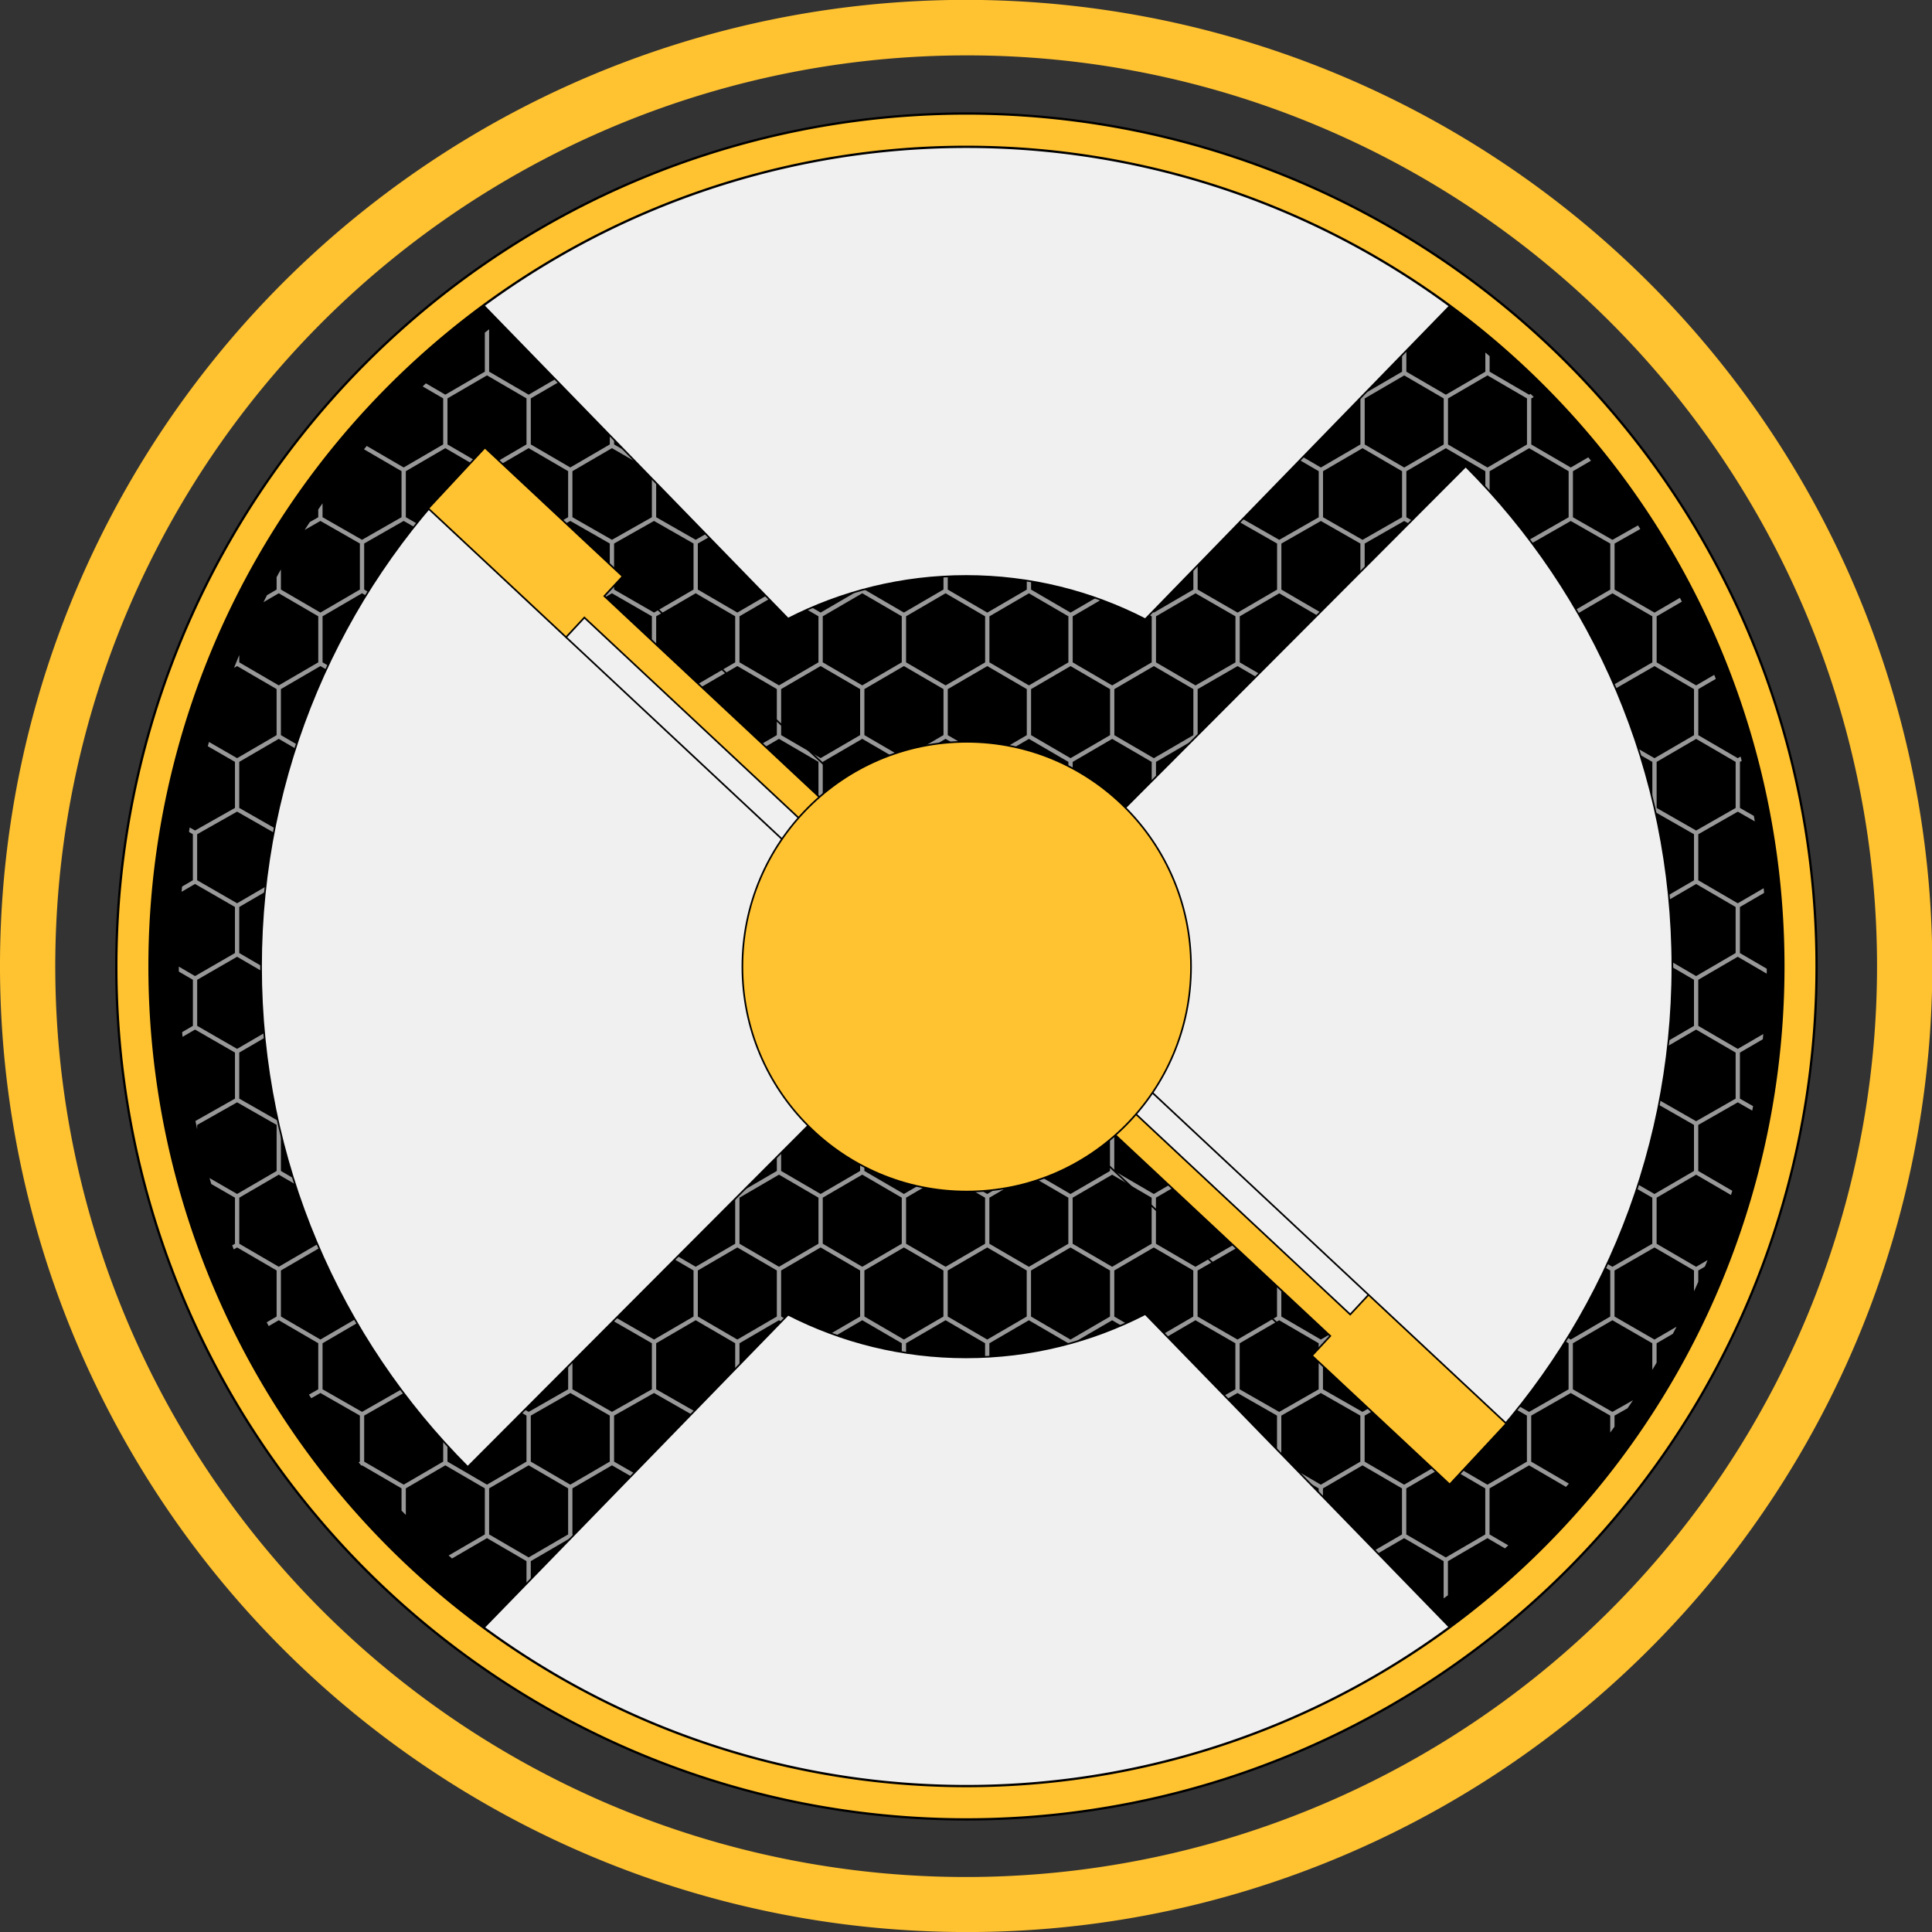 <?xml version="1.0" encoding="UTF-8" standalone="no"?>
<svg
   xmlns:dc="http://purl.org/dc/elements/1.1/"
   xmlns:cc="http://creativecommons.org/ns#"
   xmlns:rdf="http://www.w3.org/1999/02/22-rdf-syntax-ns#"
   xmlns:svg="http://www.w3.org/2000/svg"
   xmlns="http://www.w3.org/2000/svg"
   xmlns:xlink="http://www.w3.org/1999/xlink"
   xmlns:sodipodi="http://sodipodi.sourceforge.net/DTD/sodipodi-0.dtd"
   xmlns:inkscape="http://www.inkscape.org/namespaces/inkscape"
   viewBox="0 0 250 250"
   version="1.1"
   id="svg27"
   sodipodi:docname="icons_radarr.svg"
   inkscape:version="1.0.2-2 (e86c870879, 2021-01-15)"
   width="250"
   height="250">
  <rect x="0" y="0" width="250" height="250" fill="#333333" stroke="none"/>
  <sodipodi:namedview
     pagecolor="#ffffff"
     bordercolor="#666666"
     borderopacity="1"
     objecttolerance="10"
     gridtolerance="10000"
     guidetolerance="10000"
     inkscape:pageopacity="0"
     inkscape:pageshadow="2"
     inkscape:window-width="1918"
     inkscape:window-height="1004"
     id="namedview29"
     showgrid="false"
     inkscape:zoom="1.8284139"
     inkscape:cx="226.64433"
     inkscape:cy="89.556363"
     inkscape:window-x="1910"
     inkscape:window-y="0"
     inkscape:window-maximized="0"
     inkscape:current-layer="g824"
     inkscape:snap-path-clip="true"
     inkscape:snap-path-mask="true"
     inkscape:snap-perpendicular="true"
     inkscape:snap-tangential="true"
     showborder="true"
     borderlayer="true"
     inkscape:pagecheckerboard="true"
     inkscape:document-rotation="0" />
  <defs
     id="defs13">
    <clipPath
       id="a"
       transform="translate(178.38 178.11)">
      <circle
         cx="489.3"
         cy="489.3"
         r="475.3"
         style="fill:none"
         id="circle2" />
    </clipPath>
    <radialGradient
       id="b"
       cx="466.56"
       cy="509.06"
       r="269.37"
       gradientUnits="userSpaceOnUse">
      <stop
         offset="0"
         stop-color="#fff"
         id="stop5" />
      <stop
         offset="0.43"
         stop-color="#eaeaea"
         id="stop7" />
      <stop
         offset="1"
         stop-color="#c8c8c8"
         id="stop9" />
    </radialGradient>
    <radialGradient
       id="c"
       cx="557.8"
       cy="414.69"
       r="215.24"
       xlink:href="#b" />
    <clipPath
       id="a-0">
      <circle
         id="svg_1"
         stroke-width="3.591"
         fill="#989898"
         r="375"
         cy="384"
         cx="384" />
    </clipPath>
  </defs>
  <g
     id="g824"
     transform="matrix(0.5,0,0,0.5,0,0.005)">
    <ellipse
       style="fill:#000000;fill-opacity:1;fill-rule:nonzero;stroke:none;stroke-width:0;stroke-miterlimit:4;stroke-dasharray:none;stroke-opacity:1"
       id="path5119"
       cx="250.004"
       cy="249.995"
       rx="219.782"
       ry="219.785" />
    <path
       d="M 249.957,500 A 250.128,250.056 0 0 1 152.621,19.67 250.125,250.053 0 0 1 347.294,480.355 248.502,248.431 0 0 1 249.957,500 Z m 0,-485.674 A 235.818,235.751 0 0 0 158.197,467.178 235.815,235.747 0 0 0 341.723,32.846 234.269,234.203 0 0 0 249.957,14.326 Z"
       style="fill:#ffc230;stroke-width:0.511;fill-opacity:1"
       id="path21"
       inkscape:connector-curvature="0" />
    <g
       id="g24"
       transform="matrix(0.548,0,0,0.548,41.328,37.757)">
      <title
         id="title8">Layer 1</title>
      <g
         stroke="null"
         id="radarr-group-logo">
        <circle
           stroke="null"
           r="389.81"
           cy="387.5"
           cx="381"
           id="radarr-black-circle"
           style="stroke-width:1.845" />
        <path
           stroke-miterlimit="1"
           clip-path="url(#a-0)"
           d="m 686.073,4.288 19.873,11.458 19.67,-11.458 v -22.916 l -19.67,-11.458 -19.873,11.458 z M 646.732,-18.628 627.062,-30.086 607.406,-18.628 V 4.288 L 627.062,15.746 646.732,4.288 v -22.916 l 19.67,-11.458 19.67,11.458 M 646.732,4.288 666.403,15.746 686.073,4.288 m -39.341,45.629 v 22.916 l 19.67,11.458 19.67,-11.458 V 49.917 L 666.403,38.662 646.732,49.917 627.062,38.662 607.406,49.917 m 78.668,22.916 19.873,11.458 19.67,-11.458 V 49.917 L 705.948,38.662 686.074,49.917 m 19.873,-34.171 v 22.916 m -39.544,-22.916 v 22.916 m 59.214,-57.29 19.67,-11.458 19.67,11.458 19.67,-11.458 19.67,11.458 19.656,-11.458 19.67,11.458 V 4.288 l 19.67,11.458 v 22.916 l -19.67,11.255 v 22.916 l 19.67,11.458 v 22.916 l -19.67,11.458 v 22.916 l 19.67,11.458 v 22.916 l -19.67,11.24 v 22.916 l 19.67,11.458 v 22.916 l -19.67,11.458 v 22.916 l 19.67,11.458 v 22.916 l -19.67,11.24 v 22.916 l 19.67,11.458 v 22.916 l -19.67,11.473 v 22.916 l 19.67,11.458 v 22.916 l -19.67,11.24 v 22.916 l 19.67,11.458 v 22.916 l -19.67,11.458 v 22.916 l 19.67,11.458 v 22.916 l -19.67,11.24 v 22.916 l 19.67,11.458 v 22.916 l -19.67,11.458 v 22.916 l 19.67,11.458 v 22.916 l -19.67,11.255 v 22.916 l 19.67,11.458 v 22.916 l -19.67,11.458 -19.67,-11.458 -19.656,11.458 -19.67,-11.458 -19.67,11.458 -19.67,-11.458 -19.67,11.458 -19.67,-11.458 -19.873,11.458 -19.67,-11.458 -19.67,11.458 -19.67,-11.458 -19.656,11.458 -19.67,-11.458 -19.67,11.458 -19.67,-11.458 -19.67,11.458 -19.67,-11.458 -19.873,11.458 -19.67,-11.458 -19.67,11.458 -19.67,-11.458 -19.656,11.458 -19.67,-11.458 -19.67,11.458 -19.67,-11.458 -19.67,11.458 -19.67,-11.458 -19.656,11.458 -19.67,-11.458 -19.67,11.458 -19.67,-11.458 -19.873,11.458 -19.67,-11.458 -19.67,11.458 -19.67,-11.458 -19.67,11.458 L 115.269,793.629 95.598,805.087 75.942,793.629 56.272,805.087 36.601,793.629 16.728,805.087 -2.943,793.629 -22.613,805.087 -42.283,793.629 -61.954,805.087 -81.624,793.629 v -22.916 l -19.67,-11.458 v -22.916 l 19.67,-11.255 v -22.916 l -19.67,-11.458 v -22.916 l 19.67,-11.458 v -22.916 l -19.67,-11.458 V 599.045 l 19.67,-11.24 v -22.916 l -19.67,-11.458 v -22.916 l 19.67,-11.458 v -22.916 l -19.67,-11.458 v -22.916 l 19.67,-11.24 v -22.916 l -19.67,-11.458 v -22.916 l 19.67,-11.473 v -22.916 l -19.67,-11.458 v -22.916 l 19.67,-11.24 v -22.916 l -19.67,-11.458 v -22.916 l 19.67,-11.458 v -22.916 l -19.67,-11.458 v -22.916 l 19.67,-11.24 v -22.916 l -19.67,-11.458 V 118.665 l 19.67,-11.458 V 84.291 L -101.295,72.833 V 49.917 L -81.624,38.662 V 15.746 L -101.295,4.288 v -22.916 l 19.67,-11.458 19.67,11.458 19.67,-11.458 19.67,11.458 19.67,-11.458 19.67,11.458 19.873,-11.458 19.67,11.458 19.67,-11.458 19.656,11.458 19.67,-11.458 19.67,11.458 19.67,-11.458 19.67,11.458 19.67,-11.458 19.67,11.458 19.873,-11.458 19.67,11.458 19.67,-11.458 19.67,11.458 19.656,-11.458 19.67,11.458 19.67,-11.458 19.67,11.458 19.67,-11.458 19.67,11.458 19.656,-11.458 19.67,11.458 19.67,-11.458 19.67,11.458 19.873,-11.458 19.67,11.458 19.67,-11.458 19.67,11.458 19.67,-11.458 19.67,11.458 m -39.341,0 V 4.288 L 587.737,15.746 607.407,4.288 M 568.066,49.917 V 72.833 L 587.737,84.291 607.407,72.833 V 49.917 L 587.737,38.662 568.066,49.917 548.396,38.662 528.725,49.917 M 627.064,15.746 V 38.662 M 587.738,15.746 v 22.916 m 19.67,80.003 v 22.916 l 19.656,11.458 19.67,-11.458 V 118.665 l -19.67,-11.458 -19.656,11.458 -19.67,-11.458 -19.67,11.458 v 22.916 l 19.67,11.458 19.67,-11.458 m 39.326,-68.748 -19.67,11.458 v 22.916 m -19.656,-34.374 19.656,11.458 m -39.326,0 v 22.916 m 0,45.832 v 22.916 l 19.67,11.24 19.656,-11.24 v -22.916 m 39.341,-68.748 v 22.916 l 19.67,11.458 19.873,-11.458 V 84.291 m -39.544,22.916 -19.67,11.458 m -19.67,57.29 19.67,11.24 19.67,-11.24 v -22.916 l -19.67,-11.458 m 39.341,-22.916 v 22.916 l 19.873,11.458 19.67,-11.458 V 118.665 l -19.67,-11.458 m 0,45.832 v 22.916 l 19.67,11.24 19.67,-11.24 v -22.916 l -19.67,-11.458 m -59.214,11.458 19.67,-11.458 M 528.724,-18.63 V 4.286 L 548.395,15.744 568.065,4.286 M 449.837,-18.63 V 4.286 L 469.508,15.744 489.178,4.286 V -18.63 m 0,22.916 19.873,11.458 19.67,-11.458 m -39.544,45.629 V 72.831 L 509.052,84.289 528.722,72.831 V 49.915 L 509.052,38.66 489.178,49.915 469.508,38.66 449.837,49.915 V 72.831 L 469.508,84.289 489.178,72.831 M 469.508,15.744 V 38.66 M 548.393,15.744 V 38.66 M 509.052,15.744 V 38.66 M 410.51,-18.63 V 4.286 L 430.166,15.744 449.836,4.286 M 371.168,-18.63 V 4.286 l 19.67,11.458 19.67,-11.458 m -19.67,34.374 -19.67,11.255 v 22.916 l 19.67,11.458 19.67,-11.458 V 49.915 Z M 449.836,49.915 430.166,38.66 410.51,49.915 M 390.839,15.744 v 22.916 m 39.326,-22.916 v 22.916 m 19.67,34.171 -19.67,11.458 v 22.916 l 19.67,11.458 19.67,-11.458 V 84.289 m -78.668,0 v 22.916 l 19.67,11.458 19.656,-11.458 m -39.326,68.748 19.67,11.24 19.656,-11.24 v -22.916 l -19.656,-11.458 -19.67,11.458 v 22.916 l -19.67,11.24 v 22.916 l 19.67,11.458 19.67,-11.458 v -22.916 m 19.656,-34.156 19.67,-11.458 V 118.663 M 410.509,72.831 430.165,84.289 M 410.509,141.579 V 118.663 m 98.542,-34.374 v 22.916 l 19.67,11.458 19.67,-11.458 V 84.289 L 528.721,72.831 m -78.885,68.748 19.67,11.458 19.67,-11.458 V 118.663 l -19.67,-11.458 m 39.544,0 -19.873,11.458 m 19.873,57.29 19.67,11.24 19.67,-11.24 v -22.916 l -19.67,-11.458 -19.67,11.458 v 22.916 l -19.873,11.24 v 22.916 l -19.67,11.458 v 22.916 l 19.67,11.458 19.873,-11.458 v -22.916 l -19.873,-11.458 m -59.011,-34.156 19.67,11.24 19.67,-11.24 v -22.916 m 19.67,-11.458 19.873,11.458 m 19.67,-11.458 V 118.663 m 0,68.53 v 22.916 l 19.67,11.458 19.67,-11.458 v -22.916 l -19.67,-11.24 m -59.214,79.988 v 22.916 l 19.873,11.458 19.67,-11.458 v -22.916 l -19.67,-11.458 m 19.67,34.374 19.67,11.458 19.67,-11.458 v -22.916 l -19.67,-11.458 -19.67,11.458 m -19.67,-34.374 19.67,-11.458 m 19.67,11.458 v 22.916 m -78.885,-22.916 -19.67,-11.458 -19.67,11.458 v 22.916 l 19.67,11.458 19.67,-11.458 M 449.836,210.109 v -22.916 m -58.998,57.29 -19.67,11.458 v 22.916 l 19.67,11.458 19.67,-11.458 v -22.916 z m 19.67,34.374 19.656,11.458 19.67,-11.458 v -22.916 m -58.998,-34.374 v 22.916 m 39.326,0 -19.656,11.458 m 0,-45.832 19.656,11.458 m 0,91.664 -19.656,11.24 v 22.916 l 19.656,11.458 19.67,-11.458 v -22.916 z m 0,-22.916 v 22.916 m -39.326,-22.916 v 22.916 l 19.67,11.24 m 0,22.916 -19.67,11.458 v 22.916 l 19.67,11.473 19.656,-11.473 v -22.916 m 98.556,-34.374 v 22.916 l 19.67,11.458 19.67,-11.458 v -22.916 l -19.67,-11.24 z m 19.67,-34.156 v 22.916 m -59.214,-34.374 -19.67,11.458 v 22.916 l 19.67,11.24 19.873,-11.24 v -22.916 m -59.214,57.072 19.67,11.458 19.67,-11.458 v -22.916 m 39.544,22.916 -19.67,11.458 v 22.916 l 19.67,11.473 19.67,-11.473 v -22.916 m -118.228,22.916 19.67,11.473 19.67,-11.473 v -22.916 m 19.67,-11.458 19.873,11.458 m 0,-45.614 19.67,11.24 m -78.885,-45.614 19.67,11.458 m 0,22.916 -19.67,11.24 M 705.945,175.957 686.071,187.196 v 22.916 l 19.873,11.458 19.67,-11.458 V 187.196 m -78.886,0 v 22.916 l 19.67,11.458 19.67,-11.458 m -39.341,68.748 19.67,11.458 19.67,-11.458 v -22.916 l -19.67,-11.458 -19.67,11.458 v 22.916 l -19.67,11.458 v 22.916 m 59.011,-34.374 19.873,11.458 19.67,-11.458 v -22.916 l -19.67,-11.458 -19.873,11.458 m 19.873,-34.374 v 22.916 m -39.544,-22.916 v 22.916 M 607.402,187.196 v 22.916 l 19.656,11.458 19.67,-11.458 m -78.668,0 19.67,11.458 19.67,-11.458 m -39.341,68.748 19.67,11.458 19.67,-11.458 v -22.916 l -19.67,-11.458 -19.67,11.458 m 78.668,0 -19.67,-11.458 -19.656,11.458 m 19.656,-34.374 v 22.916 m -39.326,-22.916 v 22.916 m 19.67,79.988 V 347.391 l 19.656,11.458 19.67,-11.458 v -22.916 l -19.67,-11.24 -19.656,11.24 -19.67,-11.24 -19.67,11.24 m 19.67,-34.156 v 22.916 m 19.67,34.156 -19.67,11.458 v 22.916 l 19.67,11.473 19.656,-11.473 v -22.916 m -58.998,-11.458 19.67,11.458 m 118.207,-68.53 v 22.916 l 19.67,11.24 19.67,-11.24 v -22.916 l -19.67,-11.458 m -19.67,34.374 -19.873,11.24 V 347.391 l 19.873,11.458 19.67,-11.458 v -22.916 m -59.214,-34.156 v 22.916 l 19.67,11.24 m -19.67,-11.24 -19.67,11.24 m 39.341,22.916 -19.67,11.458 v 22.916 l 19.67,11.473 19.873,-11.473 v -22.916 m -59.214,-11.458 19.67,11.458 m -58.998,-79.988 19.656,11.458 M 568.054,118.663 548.383,107.205 m 0,45.832 19.67,-11.458 M 548.383,84.289 568.054,72.831 m 98.339,103.123 19.67,11.24 m -98.339,-11.24 -19.67,11.24 m -78.885,0 -19.67,-11.24 M 823.941,15.742 804.285,4.284 784.615,15.742 V 38.658 L 804.285,49.913 823.941,38.658 V 15.742 L 843.612,4.284 m 0,45.629 -19.67,-11.255 M 804.285,-18.632 V 4.284 m -78.683,0 L 745.273,15.742 764.943,4.284 V -18.632 M 725.603,72.829 745.273,84.287 764.943,72.829 V 49.913 L 745.273,38.658 725.603,49.913 m 39.341,0 19.67,-11.255 M 745.273,15.742 v 22.916 m 19.67,-34.374 19.67,11.458 m 0,68.545 V 107.203 L 804.284,118.661 823.94,107.203 V 84.287 L 804.284,72.829 784.614,84.287 764.943,72.829 m -19.67,80.206 19.67,-11.458 V 118.661 L 745.273,107.203 725.603,118.661 M 745.273,84.287 v 22.916 m 39.341,45.832 v 22.916 l 19.67,11.24 19.656,-11.24 v -22.916 l -19.656,-11.458 -19.67,11.458 -19.67,-11.458 M 804.284,118.661 v 22.916 M 764.943,118.661 784.614,107.203 m 58.998,11.458 -19.67,-11.458 m 0,-22.916 19.67,-11.458 m -19.67,80.206 19.67,-11.458 M 804.284,49.913 v 22.916 m 0,114.36 v 22.916 l 19.656,11.458 19.67,-11.458 m -39.327,0 -19.67,11.458 v 22.916 l 19.67,11.458 19.656,-11.458 v -22.916 m 19.67,34.374 -19.67,-11.458 m -98.339,-34.374 19.67,11.458 19.67,-11.458 v -22.916 l -19.67,-11.24 m 0,114.36 19.67,-11.458 v -22.916 l -19.67,-11.458 -19.67,11.458 m 78.683,0 v 22.916 l 19.656,11.458 19.67,-11.458 m -78.668,-22.916 19.67,-11.458 m -39.341,-22.916 v 22.916 m 19.67,-34.374 19.67,11.458 m -39.341,91.664 19.67,11.24 19.67,-11.24 v -22.916 l -19.67,-11.458 m 0,45.614 v 22.916 l 19.67,11.458 19.67,-11.458 v -22.916 l -19.67,-11.24 m -59.013,34.156 19.67,11.458 19.67,-11.458 m -19.67,11.458 v 22.916 l 19.67,11.473 19.67,-11.473 v -22.916 m 19.67,-34.374 19.656,-11.24 v -22.916 m 19.67,34.156 -19.67,-11.24 m -19.656,34.156 19.656,11.458 19.67,-11.458 m -58.998,34.374 19.67,11.473 19.656,-11.473 v -22.916 m -39.326,-68.53 19.67,-11.458 m 39.327,-91.664 -19.67,-11.24 m -58.998,11.24 19.67,-11.24 m 39.326,251.651 -19.656,-11.458 -19.67,11.458 v 22.916 l 19.67,11.24 19.656,-11.24 v -22.916 l 19.67,-11.458 m 0,45.614 -19.67,-11.24 m -19.656,-57.29 v 22.916 M 764.939,393.224 v 22.916 l 19.67,11.458 m -59.013,-11.458 -19.67,11.458 v 22.916 l 19.67,11.24 19.67,-11.24 V 427.598 L 725.597,416.14 V 393.224 L 705.927,381.752 m 59.013,34.389 -19.67,11.458 m 39.341,22.916 -19.67,11.24 v 22.916 l 19.67,11.458 19.67,-11.458 v -22.916 m -98.353,-11.24 -19.873,11.24 v 22.916 l 19.873,11.458 19.67,-11.458 v -22.916 m 19.67,-11.24 19.67,11.24 m 19.67,57.29 -19.67,11.458 v 22.916 l 19.67,11.458 19.67,-11.458 v -22.916 z m 0,-22.916 v 22.916 m -19.67,-34.374 -19.67,11.458 v 22.916 l 19.67,11.458 m -19.67,-11.458 -19.67,11.458 v 22.916 l 19.67,11.458 19.67,-11.458 m -19.67,11.458 v 22.916 l 19.67,11.24 19.67,-11.24 v -22.916 m 19.67,-34.374 19.656,-11.458 V 496.129 l -19.656,-11.458 m 39.327,45.832 -19.67,-11.458 m -39.326,68.748 19.67,11.24 19.656,-11.24 v -22.916 l -19.656,-11.458 m 19.656,11.458 19.67,-11.458 m -118.008,-68.748 19.67,11.458 m 78.668,0 19.67,-11.458 m -39.327,114.36 v 22.916 l 19.656,11.458 19.67,-11.458 m 0,45.832 -19.67,-11.458 -19.656,11.458 v 22.916 l 19.656,11.458 19.67,-11.458 M 823.936,656.321 v -22.916 m -19.656,-11.458 -19.67,11.458 v 22.916 l 19.67,11.458 m -59.013,-79.988 -19.67,11.24 v 22.916 l 19.67,11.458 19.67,-11.458 v -22.916 m -19.67,103.123 19.67,-11.458 v -22.916 l -19.67,-11.458 -19.67,11.458 v 22.916 l 19.67,11.458 v 22.916 l 19.67,11.255 19.67,-11.255 m -19.67,-34.374 19.67,11.458 19.67,-11.458 m -19.67,-34.374 -19.67,11.458 m 0,-45.832 19.67,11.458 m -39.341,0 v 22.916 m 39.341,45.832 v 22.916 l 19.67,11.255 19.656,-11.255 v -22.916 m -98.339,-11.458 -19.67,11.458 v 22.916 l 19.67,11.255 19.67,-11.255 M 725.596,736.324 v 22.916 l 19.67,11.458 19.67,-11.458 V 736.324 m -19.67,34.374 v 22.916 m 78.668,0 v -22.916 l -19.656,-11.458 -19.67,11.458 v 22.916 m 19.67,-57.29 v 22.916 m -19.67,11.458 -19.67,-11.458 m 78.668,-22.916 -19.67,-11.255 m 0,45.629 19.67,-11.458 m 0,-160.211 -19.67,-11.24 M 686.052,393.223 v 22.916 l 19.873,11.458 m -39.544,-45.847 -19.67,11.473 v 22.916 l 19.67,11.458 19.67,-11.458 m 0,45.614 -19.67,-11.24 -19.67,11.24 v 22.916 l 19.67,11.458 19.67,-11.458 M 666.382,450.514 v -22.916 m -58.998,-34.374 v 22.916 l 19.656,11.458 19.67,-11.458 m -58.998,-34.389 -19.67,11.473 v 22.916 l 19.67,11.458 19.67,-11.458 m -39.341,68.53 19.67,11.458 19.67,-11.458 v -22.916 l -19.67,-11.24 -19.67,11.24 v 22.916 l -19.67,11.458 v 22.916 m 59.011,-57.29 19.656,-11.24 v -22.916 m -39.326,0 v 22.916 m 19.67,79.988 v 22.916 l 19.656,11.458 19.67,-11.458 v -22.916 l -19.67,-11.458 z m 39.326,-45.832 -19.67,11.458 v 22.916 m -39.326,-22.916 v 22.916 l 19.67,11.458 m -19.67,-11.458 -19.67,11.458 v 22.916 l 19.67,11.458 19.67,-11.458 m -19.67,11.458 v 22.916 l 19.67,11.24 19.656,-11.24 v -22.916 m 78.885,-68.748 v 22.916 l 19.67,11.458 m -19.67,-11.458 -19.873,11.458 v 22.916 l 19.873,11.458 19.67,-11.458 m -78.886,-22.916 19.67,-11.458 v -22.916 m 19.67,57.29 -19.67,11.458 v 22.916 l 19.67,11.24 19.873,-11.24 v -22.916 m -59.214,-11.458 19.67,11.458 m 19.67,-34.374 -19.67,-11.458 m -58.998,-34.374 19.656,11.458 m 0,-45.614 19.67,11.24 m -137.685,-80.003 -19.873,11.473 v 22.916 l 19.873,11.458 19.67,-11.458 v -22.916 m -19.67,34.374 v 22.916 l 19.67,11.24 19.67,-11.24 v -22.916 l -19.67,-11.458 m -78.885,-22.916 v 22.916 l 19.67,11.458 19.67,-11.458 m 19.873,34.374 -19.873,11.24 v 22.916 l 19.873,11.458 19.67,-11.458 v -22.916 m -39.544,0 -19.67,-11.24 -19.67,11.24 v 22.916 l 19.67,11.458 19.67,-11.458 M 469.478,450.514 v -22.916 m -19.67,-11.458 -19.67,11.458 v 22.916 l 19.67,11.24 m -58.998,-80.003 -19.67,11.473 v 22.916 l 19.67,11.458 19.67,-11.458 v -22.916 m 0,68.53 -19.67,-11.24 -19.67,11.24 v 22.916 l 19.67,11.458 19.67,-11.458 v -22.916 l 19.656,-11.24 m 0,-22.916 -19.656,-11.458 m -19.67,11.458 v 22.916 m 39.326,68.53 -19.656,11.458 v 22.916 l 19.656,11.458 19.67,-11.458 v -22.916 z m 19.67,-34.374 -19.67,11.458 v 22.916 M 390.81,496.128 v 22.916 l 19.67,11.458 m 0,22.916 -19.67,11.458 v 22.916 l 19.67,11.24 19.656,-11.24 v -22.916 m 137.894,-34.374 -19.67,-11.458 -19.67,11.458 v 22.916 l 19.67,11.458 19.67,-11.458 m -98.556,-57.29 v 22.916 l 19.67,11.458 19.873,-11.458 v -22.916 m -39.544,91.664 19.67,11.24 19.873,-11.24 v -22.916 l -19.873,-11.458 -19.67,11.458 v 22.916 l -19.67,11.24 v 22.916 l 19.67,11.458 19.67,-11.458 m 19.873,-34.156 19.67,11.24 19.67,-11.24 v -22.916 m -39.341,0 19.67,-11.458 m -39.544,-22.916 v 22.916 m 39.544,-22.916 -19.67,-11.458 m 19.67,-34.374 19.67,11.458 m -78.885,22.916 -19.67,11.458 m 0,22.916 19.67,11.458 m -58.998,-80.206 19.656,11.458 m 98.556,125.826 -19.67,11.458 v 22.916 l 19.67,11.458 19.67,-11.458 v -22.916 l -19.67,-11.458 v -22.916 m -39.544,0 v 22.916 l 19.873,11.458 m 0,22.916 -19.873,11.458 v 22.916 l 19.873,11.458 19.67,-11.458 v -22.916 m -39.544,0 -19.67,-11.458 -19.67,11.458 v 22.916 l 19.67,11.458 19.67,-11.458 m 19.873,11.458 v 22.916 l 19.67,11.255 19.67,-11.255 V 702.16 L 528.689,690.702 M 469.474,656.327 V 633.411 M 410.476,599.037 v 22.916 l 19.656,11.458 19.67,-11.458 m -58.998,-34.156 -19.67,11.24 v 22.916 l 19.67,11.458 19.67,-11.458 m -19.67,34.374 -19.67,11.458 v 22.916 l 19.67,11.458 19.67,-11.458 v -22.916 z m 58.998,34.374 -19.67,11.458 v 22.916 l 19.67,11.255 19.67,-11.255 v -22.916 m -39.341,-68.748 v 22.916 l 19.67,11.458 m -58.998,-34.374 v 22.916 m 19.67,11.458 19.656,-11.458 m 0,45.832 -19.656,-11.458 m -19.67,11.458 v 22.916 l 19.67,11.255 19.656,-11.255 m 0,68.545 v -22.916 l -19.656,-11.458 -19.67,11.458 v 22.916 m 78.668,0 V 770.704 L 449.803,759.246 430.132,770.704 M 410.476,759.246 v -22.916 m 39.326,22.916 v -22.916 m 19.67,34.374 19.67,-11.458 v -22.916 l -19.67,-11.255 m 39.544,0 -19.873,11.255 m 19.873,57.29 V 770.704 L 489.144,759.246 M 587.7,793.621 v -22.916 l -19.67,-11.458 -19.67,11.458 v 22.916 m -19.67,-57.29 v 22.916 l 19.67,11.458 m -39.341,0 19.67,-11.458 M 686.04,599.035 v 22.916 l 19.873,11.458 19.67,-11.458 m -59.214,-34.156 -19.67,11.24 v 22.916 l 19.67,11.458 19.67,-11.458 m -19.67,80.206 19.67,-11.458 v -22.916 l -19.67,-11.458 -19.67,11.458 v 22.916 l 19.67,11.458 v 22.916 l 19.67,11.255 19.873,-11.255 m 19.67,-57.29 -19.67,-11.458 -19.873,11.458 m 0,22.916 19.873,11.458 m 0,-45.832 v -22.916 m -39.544,0 v 22.916 m -58.998,-57.29 v 22.916 l 19.656,11.458 19.67,-11.458 M 587.7,587.795 568.03,599.035 v 22.916 L 587.7,633.409 607.37,621.951 m -39.341,45.832 v 22.916 L 587.7,702.158 607.37,690.699 V 667.783 L 587.7,656.325 568.03,667.783 548.359,656.325 m 98.339,11.458 -19.67,-11.458 -19.656,11.458 m 0,22.916 19.656,11.458 19.67,-11.458 m -19.67,-57.29 v 22.916 m -39.326,-22.916 v 22.916 m 0,45.832 v 22.916 l 19.67,11.255 19.656,-11.255 v -22.916 m -39.326,22.916 -19.67,11.255 v 22.916 m 58.998,34.374 v -22.916 l -19.656,-11.458 -19.67,11.458 m 19.67,-11.458 v -22.916 m 19.656,-11.255 19.67,11.255 19.67,-11.255 m -19.67,11.255 v 22.916 l 19.67,11.458 19.67,-11.458 v -22.916 m -19.67,34.374 v 22.916 m 39.544,0 v -22.916 l -19.873,-11.458 m -59.011,11.458 19.67,-11.458 M 568.031,461.752 548.36,450.512 m 0,-22.916 19.67,-11.458 m -19.67,286.016 19.67,-11.458 m -19.67,-57.29 19.67,-11.458 m 0,-22.916 -19.67,-11.24 m 98.339,11.24 -19.67,-11.24 M 449.802,599.032 430.131,587.792 m 137.894,148.536 -19.67,-11.255 m 157.55,45.629 19.67,-11.458 m 0,-160.211 -19.67,-11.24 m 39.341,-206.042 -19.67,11.473 m -157.55,0 -19.67,-11.473 m 98.339,11.473 -19.67,-11.473 m 216.57,11.473 -19.67,-11.473 M 489.146,393.224 469.475,381.752 M -22.653,-18.646 V 4.27 L -2.982,15.728 16.688,4.27 v -22.916 m 0,22.916 19.873,11.458 19.67,-11.458 v -22.916 m -118.228,0 V 4.27 l 19.67,11.458 19.67,-11.458 m -19.67,34.374 -19.67,11.255 v 22.916 l 19.67,11.458 19.67,-11.458 V 49.899 Z M -22.655,72.815 -2.984,84.273 16.686,72.815 V 49.899 L -2.984,38.644 -22.655,49.899 M 16.686,72.815 36.559,84.273 56.23,72.815 V 49.899 L 36.559,38.644 16.686,49.899 M -42.325,15.728 V 38.644 M -2.984,15.728 V 38.644 M 36.559,15.728 V 38.644 M -81.668,15.728 -61.998,4.27 m 0,45.629 -19.67,-11.255 m 0,114.381 19.67,-11.458 v -22.916 l -19.67,-11.458 m 0,-22.916 19.67,-11.458 m 59.011,34.374 -19.67,11.458 v 22.916 l 19.67,11.458 19.67,-11.458 V 118.652 L -2.986,107.193 V 84.277 m 19.67,57.29 19.873,11.458 19.67,-11.458 V 118.652 L 36.557,107.193 16.684,118.652 M 36.557,84.277 V 107.193 M -42.327,84.277 v 22.916 l 19.67,11.458 m 0,22.916 -19.67,11.458 v 22.916 l 19.67,11.24 19.67,-11.24 v -22.916 m 39.544,0 v 22.916 l 19.67,11.24 19.67,-11.24 V 153.026 L 56.228,141.568 m -98.556,-34.374 -19.67,11.458 m 0,22.916 19.67,11.458 m 59.011,57.072 -19.67,11.458 v 22.916 l 19.67,11.458 19.873,-11.458 v -22.916 z m 19.873,-34.156 -19.873,11.24 v 22.916 m -59.011,-34.156 -19.67,11.24 v 22.916 l 19.67,11.458 19.67,-11.458 v -22.916 m 0,68.748 -19.67,-11.458 -19.67,11.458 v 22.916 l 19.67,11.458 19.67,-11.458 v -22.916 l 19.67,-11.458 m 19.67,11.458 v 22.916 L 36.556,290.304 56.227,278.846 V 255.93 L 36.556,244.472 m -78.885,-22.916 v 22.916 m 39.341,-22.916 -19.67,-11.458 m -59.013,11.458 19.67,-11.458 m 0,45.832 -19.67,-11.458 m 0,114.36 19.67,-11.458 v -22.916 l -19.67,-11.24 m 98.353,11.24 V 347.374 L 36.556,358.832 56.227,347.374 V 324.458 L 36.556,313.218 Z m 19.873,-34.156 v 22.916 M 16.683,278.844 -2.987,290.302 v 22.916 l 19.67,11.24 m -59.011,-34.156 v 22.916 l 19.67,11.24 19.67,-11.24 m -39.341,45.614 v 22.916 l 19.67,11.473 19.67,-11.473 V 358.832 L -22.658,347.374 Z m 78.885,0 v 22.916 l 19.67,11.473 19.67,-11.473 V 358.832 L 56.227,347.374 M -2.988,358.832 16.683,347.374 m -39.341,-22.916 v 22.916 m 0,-68.53 19.67,11.458 m -39.341,22.916 -19.67,11.24 m 0,22.916 19.67,11.458 m -39.341,-68.53 19.67,-11.458 M 16.684,187.18 -2.986,175.94 M -61.998,187.18 -81.668,175.94 M 331.794,-18.647 V 4.269 L 351.465,15.727 371.135,4.269 M 292.467,-18.647 V 4.269 l 19.656,11.458 19.67,-11.458 m -19.67,34.374 -19.656,11.255 v 22.916 l 19.656,11.458 19.67,-11.458 V 49.898 L 312.123,38.643 V 15.727 M 371.134,49.898 351.464,38.643 331.793,49.898 M 351.464,38.643 V 15.727 m -98.339,-34.374 V 4.269 L 272.796,15.727 292.466,4.269 M 213.581,-18.647 V 4.269 l 19.873,11.458 19.67,-11.458 m -39.544,45.629 v 22.916 l 19.873,11.458 19.67,-11.458 V 49.898 L 233.455,38.643 213.581,49.898 193.911,38.643 174.24,49.898 m 118.228,0 -19.67,-11.255 -19.67,11.255 M 233.457,15.727 v 22.916 m 39.341,-22.916 v 22.916 m 19.67,34.171 -19.67,11.458 v 22.916 l 19.67,11.458 19.656,-11.458 V 84.272 M 253.126,72.814 272.797,84.272 m 0,22.916 -19.67,11.458 v 22.916 l 19.67,11.458 19.67,-11.458 V 118.646 M 213.582,72.814 193.912,84.272 v 22.916 l 19.67,11.458 19.873,-11.458 V 84.272 m 19.67,57.29 -19.67,11.458 v 22.916 l 19.67,11.24 19.67,-11.24 V 153.02 M 213.582,118.646 v 22.916 l 19.873,11.458 M 253.126,118.646 233.456,107.188 m 98.339,-34.374 19.67,11.458 19.67,-11.458 m -19.67,34.374 -19.67,11.458 v 22.916 l 19.67,11.458 19.67,-11.458 V 118.646 L 351.465,107.188 V 84.272 m -39.341,22.916 19.67,11.458 m 0,22.916 -19.67,11.458 v 22.916 l 19.67,11.24 19.67,-11.24 v -22.916 m -39.341,0 -19.656,-11.458 M 174.24,-18.649 V 4.267 L 193.911,15.725 213.581,4.267 M 134.898,-18.649 V 4.267 l 19.67,11.458 19.67,-11.458 m -39.341,45.629 v 22.916 l 19.67,11.458 19.67,-11.458 V 49.896 L 154.569,38.641 134.898,49.896 115.228,38.641 95.557,49.896 M 193.911,15.725 V 38.641 M 154.57,15.725 V 38.641 M 95.558,-18.649 V 4.267 L 115.229,15.725 134.899,4.267 m -78.668,0 L 75.901,15.725 95.557,4.267 M 56.231,72.812 75.901,84.27 95.557,72.812 V 49.896 L 75.901,38.641 56.231,49.896 M 115.229,15.725 V 38.641 M 75.902,15.725 V 38.641 M 95.558,72.812 115.229,84.27 134.899,72.812 m -19.67,11.458 v 22.916 l 19.67,11.458 19.67,-11.458 V 84.27 M 115.229,107.186 95.558,118.644 v 22.916 l 19.67,11.458 19.67,-11.458 V 118.644 m -78.668,0 19.67,-11.458 V 84.27 m 39.326,68.748 v 22.916 l 19.67,11.24 19.67,-11.24 V 153.018 L 134.898,141.56 M 95.557,118.644 75.901,107.186 m 0,45.832 19.656,-11.458 m 78.683,-68.748 19.67,11.458 m 0,22.916 -19.67,11.458 v 22.916 l 19.67,11.458 19.67,-11.458 m -59.011,34.374 19.67,11.24 19.67,-11.24 v -22.916 m -39.341,-45.832 19.67,11.458 m -19.67,34.374 19.67,-11.458 m 0,45.614 v 22.916 l 19.67,11.458 19.67,-11.458 v -22.916 l -19.67,-11.24 m -59.011,11.24 v 22.916 l 19.67,11.458 19.67,-11.458 m -39.341,68.748 19.67,11.458 19.67,-11.458 v -22.916 l -19.67,-11.458 -19.67,11.458 v 22.916 l -19.67,11.458 v 22.916 m 59.011,-34.374 19.67,11.458 19.67,-11.458 v -22.916 l -19.67,-11.458 -19.67,11.458 m 19.67,-34.374 v 22.916 m -39.341,-22.916 v 22.916 m -39.341,-68.53 -19.67,11.24 v 22.916 l 19.67,11.458 19.67,-11.458 M 56.231,187.174 v 22.916 L 75.901,221.549 95.557,210.09 M 56.231,278.839 75.901,290.297 95.557,278.839 V 255.923 L 75.901,244.465 56.231,255.923 m 78.668,0 -19.67,-11.458 -19.67,11.458 M 75.902,221.549 v 22.916 m 39.326,-22.916 v 22.916 m -19.67,79.988 v 22.916 l 19.67,11.458 19.67,-11.458 V 324.453 L 115.229,313.213 95.558,324.453 75.902,313.213 56.232,324.453 m 19.67,-34.156 v 22.916 m 39.326,45.614 v 22.916 l 19.67,11.473 19.67,-11.473 V 358.827 L 134.899,347.369 M 75.901,358.827 95.557,347.369 m 98.353,-57.072 v 22.916 l 19.67,11.24 19.873,-11.24 V 290.297 L 213.581,278.839 m -19.67,34.374 -19.67,11.24 v 22.916 l 19.67,11.458 19.67,-11.458 v -22.916 m -39.341,0 -19.67,-11.24 -19.67,11.24 m 19.67,-34.156 v 22.916 m 39.341,45.614 v 22.916 l 19.67,11.473 19.873,-11.473 v -22.916 l -19.873,-11.458 m -59.011,11.458 19.67,-11.458 M 95.557,278.839 115.228,290.297 M 331.798,187.174 v 22.916 l 19.67,11.458 19.67,-11.458 m -39.341,0 -19.67,11.458 v 22.916 l 19.67,11.458 19.67,-11.458 v -22.916 m -39.341,22.916 -19.656,11.458 v 22.916 l 19.656,11.458 19.67,-11.458 v -22.916 m 39.341,0 -19.67,-11.458 m -98.339,-57.29 v 22.916 l 19.67,11.458 19.67,-11.458 v -22.916 l -19.67,-11.24 m -59.214,34.156 19.873,11.458 19.67,-11.458 m -19.67,80.206 19.67,-11.458 v -22.916 l -19.67,-11.458 -19.873,11.458 m 78.885,0 -19.67,-11.458 -19.67,11.458 m -19.67,-34.374 v 22.916 m 39.341,-22.916 v 22.916 m 19.67,34.374 -19.67,11.458 v 22.916 l 19.67,11.24 19.656,-11.24 v -22.916 m -39.326,22.916 -19.67,11.24 v 22.916 l 19.67,11.458 19.67,-11.458 v -22.916 m -19.67,34.374 v 22.916 l 19.67,11.473 19.656,-11.473 V 358.827 L 292.47,347.369 m -39.341,-22.916 -19.67,-11.24 m 0,45.614 19.67,-11.458 m 98.339,-34.156 -19.67,11.24 v 22.916 l 19.67,11.458 19.67,-11.458 V 324.453 L 351.468,313.213 V 290.297 L 331.798,278.839 m 0,45.614 -19.67,-11.24 m 0,45.614 19.67,-11.458 m -19.67,34.374 19.67,11.473 19.67,-11.473 v -22.916 m 0,-68.53 19.67,-11.458 m -118.008,0 19.67,11.458 m 39.326,-68.748 -19.656,-11.458 M 95.557,187.174 75.901,175.934 m 295.235,11.24 -19.67,-11.24 m -118.008,0 -19.873,11.24 m 98.542,-11.24 -19.656,11.24 M 36.568,221.549 56.238,210.09 M 331.797,393.212 v 22.916 l 19.67,11.458 19.67,-11.458 m -39.341,0 -19.67,11.458 v 22.916 l 19.67,11.24 19.67,-11.24 v -22.916 m -39.341,22.916 -19.656,11.24 v 22.916 l 19.656,11.458 19.67,-11.458 v -22.916 m 39.341,0 -19.67,-11.24 m -58.998,-57.29 v 22.916 l 19.656,11.458 m -19.656,-11.458 -19.67,11.458 v 22.916 l 19.67,11.24 m -19.67,-34.156 -19.67,-11.458 -19.67,11.458 v 22.916 l 19.67,11.24 19.67,-11.24 M 253.128,416.128 V 393.212 L 233.458,381.739 m -19.873,11.473 v 22.916 l 19.873,11.458 m 0,22.916 -19.873,11.24 v 22.916 l 19.873,11.458 19.67,-11.458 v -22.916 m 0,68.748 v 22.916 l 19.67,11.458 19.67,-11.458 V 530.49 L 272.799,519.032 253.128,530.49 233.458,519.032 213.584,530.49 v 22.916 l 19.873,11.458 19.67,-11.458 m 39.341,-68.748 -19.67,11.458 V 519.032 M 233.458,496.116 v 22.916 m -19.873,34.374 -19.67,11.458 v 22.916 l 19.67,11.24 19.873,-11.24 v -22.916 m 39.341,0 v 22.916 l 19.67,11.24 19.656,-11.24 v -22.916 l -19.656,-11.458 m 58.998,-34.374 -19.67,11.458 v 22.916 l 19.67,11.458 19.67,-11.458 V 530.49 L 351.467,519.032 v -22.916 l -19.67,-11.458 m -19.67,11.458 v 22.916 l 19.67,11.458 m -19.67,34.374 19.67,-11.458 m -19.67,34.374 19.67,11.24 19.67,-11.24 v -22.916 m -98.339,-80.206 19.67,11.458 m 39.326,22.916 -19.656,11.458 m 58.998,-34.374 19.67,-11.458 M 193.911,381.739 174.24,393.212 v 22.916 l 19.67,11.458 19.67,-11.458 m -78.683,-22.916 v 22.916 l 19.67,11.458 19.67,-11.458 m -39.341,0 -19.67,11.458 v 22.916 l 19.67,11.24 19.67,-11.24 v -22.916 m -39.341,22.916 -19.67,11.24 v 22.916 l 19.67,11.458 19.67,-11.458 v -22.916 m 78.683,0 -19.67,-11.24 -19.67,11.24 v 22.916 l 19.67,11.458 19.67,-11.458 m -19.67,-57.072 v 22.916 m -39.341,0 19.67,11.24 m -59.011,-80.003 -19.67,11.473 v 22.916 l 19.67,11.458 M 56.231,416.128 36.56,427.586 v 22.916 L 56.231,461.742 75.901,450.502 V 427.586 L 56.231,416.128 v -22.916 m 0,68.53 v 22.916 l 19.67,11.458 19.656,-11.458 m 0,-22.916 -19.656,-11.24 m 0,-22.916 19.656,-11.458 m 0,114.36 v 22.916 l 19.67,11.458 19.67,-11.458 V 530.488 L 115.228,519.03 Z M 115.228,496.114 V 519.03 M 75.901,496.114 V 519.03 l 19.656,11.458 M 75.901,519.03 56.231,530.488 v 22.916 l 19.67,11.458 19.656,-11.458 m -39.326,0 -19.67,11.458 v 22.916 l 19.67,11.24 19.67,-11.24 v -22.916 m 39.326,0 v 22.916 l 19.67,11.24 19.67,-11.24 v -22.916 l -19.67,-11.458 m 59.011,-57.29 V 519.03 l 19.67,11.458 M 193.91,519.03 174.239,530.488 v 22.916 l 19.67,11.458 M 174.239,530.488 154.569,519.03 134.898,530.488 m 39.341,-45.832 -19.67,11.458 V 519.03 m 0,45.832 19.67,-11.458 m -39.341,-68.748 19.67,11.458 m -19.67,102.904 v 22.916 l 19.67,11.458 19.67,-11.458 v -22.916 l -19.67,-11.24 m 19.67,34.156 19.67,11.458 19.67,-11.458 v -22.916 m -78.683,91.664 19.67,11.458 19.67,-11.458 v -22.916 l -19.67,-11.458 -19.67,11.458 z m 39.341,0 19.67,11.458 19.67,-11.458 v -22.916 l -19.67,-11.458 -19.67,11.458 m 19.67,-34.374 v 22.916 m -39.341,-22.916 v 22.916 M 56.229,599.018 v 22.916 L 75.899,633.392 95.555,621.934 V 599.018 L 75.899,587.778 m 19.656,34.156 19.67,11.458 19.67,-11.458 m -78.668,0 -19.67,11.458 v 22.916 l 19.67,11.458 19.67,-11.458 v -22.916 m -39.341,22.916 -19.873,11.458 v 22.916 l 19.873,11.458 19.67,-11.458 v -22.916 m -19.67,34.374 v 22.916 L 56.228,736.311 75.898,725.057 V 702.141 L 56.228,690.683 m 78.668,-22.916 -19.67,-11.458 -19.67,11.458 v 22.916 l 19.67,11.458 19.67,-11.458 m -19.67,-57.29 v 22.916 m -39.326,45.832 19.656,-11.458 m 0,-22.916 -19.656,-11.458 m 19.656,80.003 v 22.916 l 19.67,11.458 19.67,-11.458 V 736.311 L 115.226,725.057 95.555,736.311 75.899,725.057 m -19.67,11.255 v 22.916 l 19.67,11.458 19.656,-11.458 m -19.656,11.458 v 22.916 m 39.326,-22.916 v 22.916 m 39.341,-91.461 v 22.916 l 19.67,11.255 19.67,-11.255 v -22.916 m -59.011,34.171 19.67,-11.255 m -19.67,34.171 19.67,11.458 19.67,-11.458 v -22.916 m -19.67,34.374 v 22.916 m 39.341,0 V 770.686 L 174.237,759.227 m -59.011,-57.087 v 22.916 M 331.795,599.021 v 22.916 l 19.67,11.458 19.67,-11.458 M 292.468,599.021 v 22.916 l 19.656,11.458 19.67,-11.458 m -19.67,34.374 -19.656,11.458 v 22.916 l 19.656,11.458 19.67,-11.458 v -22.916 l -19.67,-11.458 v -22.916 m 59.011,34.374 -19.67,-11.458 -19.67,11.458 m 0,22.916 19.67,11.458 19.67,-11.458 m -19.67,-34.374 v -22.916 m -78.668,-45.614 -19.67,11.24 v 22.916 l 19.67,11.458 19.67,-11.458 m -78.885,0 19.873,11.458 19.67,-11.458 m -39.544,68.748 19.873,11.458 19.67,-11.458 v -22.916 l -19.67,-11.458 -19.873,11.458 m 78.885,22.916 -19.67,11.458 v 22.916 l 19.67,11.255 19.656,-11.255 v -22.916 m -19.656,-34.374 -19.67,-11.458 -19.67,11.458 m 19.67,34.374 -19.67,-11.458 M 233.456,656.312 v -22.916 m 39.341,0 v 22.916 m -39.341,45.832 v 22.916 l 19.67,11.255 19.67,-11.255 m -78.885,0 19.67,11.255 19.873,-11.255 m -19.873,11.255 v 22.916 l 19.873,11.458 19.67,-11.458 V 736.315 M 233.456,770.689 v 22.916 m 78.668,0 V 770.689 L 292.468,759.231 272.798,770.689 v 22.916 m 0,-22.916 -19.67,-11.458 m 39.341,-22.916 v 22.916 m 58.998,-34.171 -19.67,11.255 v 22.916 l 19.67,11.458 19.67,-11.458 v -22.916 l -19.67,-11.255 v -22.916 m -39.341,22.916 19.67,11.255 m 0,22.916 -19.67,11.458 m 39.341,22.916 V 770.689 m -157.55,0 19.67,-11.458 M 115.233,587.785 95.563,599.024 m 98.353,-11.24 -19.67,11.24 m 78.885,0 -19.67,-11.24 M 371.145,599.024 351.474,587.785 M -22.645,393.219 v 22.916 L -2.975,427.593 16.696,416.135 V 393.219 L -2.975,381.746 m 19.67,34.389 19.873,11.458 M -42.316,381.746 -61.986,393.219 v 22.916 l 19.67,11.458 19.67,-11.458 m 0,45.614 -19.67,-11.24 -19.67,11.24 v 22.916 l 19.67,11.458 19.67,-11.458 z m 0,22.916 19.67,11.458 19.67,-11.458 v -22.916 l -19.67,-11.24 -19.67,11.24 m 59.214,-11.24 -19.873,11.24 m -59.011,-34.156 v 22.916 m 39.341,0 v -22.916 m -78.683,0 19.67,-11.458 m 0,45.614 -19.67,-11.24 m 0,114.36 19.67,-11.458 v -22.916 l -19.67,-11.458 m 78.683,-22.916 v 22.916 l 19.67,11.458 19.873,-11.458 V 496.121 L 16.696,484.663 m -59.011,11.458 v 22.916 l 19.67,11.458 19.67,-11.458 m -39.341,68.748 19.67,11.24 19.67,-11.24 v -22.916 l -19.67,-11.458 -19.67,11.458 v 22.916 l -19.67,11.24 m 59.011,-34.156 19.67,-11.458 v -22.916 m 0,22.916 19.873,11.458 m -59.214,-34.374 v 22.916 m -59.013,-57.29 19.67,-11.458 m 19.67,34.374 -19.67,11.458 m 0,22.916 19.67,11.458 m 19.67,34.156 v 22.916 l 19.67,11.458 19.67,-11.458 V 599.026 L -2.976,587.786 m 19.67,34.156 19.873,11.458 m -59.214,-11.458 -19.67,11.458 v 22.916 l 19.67,11.458 19.67,-11.458 v -22.916 m -39.341,22.916 -19.67,11.458 V 690.69 l 19.67,11.458 19.67,-11.458 v -22.916 m 0,22.916 19.67,11.458 L 16.694,690.69 m 0,-22.916 -19.67,-11.458 m -78.683,-22.916 19.67,-11.458 v -22.916 l -19.67,-11.24 m 0,114.36 19.67,-11.458 m 0,-22.916 -19.67,-11.458 m 0,114.381 19.67,-11.458 v -22.916 l -19.67,-11.255 m 118.228,0 -19.873,11.255 v 22.916 l 19.873,11.458 19.67,-11.458 M 16.696,736.321 -2.975,725.066 -22.645,736.321 v 22.916 l 19.67,11.458 19.67,-11.458 M -42.316,702.15 v 22.916 l 19.67,11.255 m 0,22.916 -19.67,11.458 v 22.916 m 78.885,0 V 770.695 M -2.975,793.611 v -22.916 m 0,-45.629 v -22.916 m -59.011,-80.206 19.67,11.458 m 0,91.664 -19.67,11.255 m 0,22.916 19.67,11.458 M 36.569,587.784 16.696,599.023 M 56.239,530.493 36.569,519.035 m 0,-22.916 19.67,-11.458 M 95.566,393.215 75.91,381.742 M -61.984,393.215 -81.655,381.742 m 118.228,0 -19.873,11.473 M 272.811,381.742 253.141,393.215 m -98.556,-11.473 19.67,11.473 m 196.893,0 -19.67,-11.473 m 19.67,-240.186 19.67,11.458 m 0,-45.832 -19.67,11.458 m 0,434.773 19.67,11.458 m 0,-45.832 -19.67,11.458 m 19.67,194.566 -19.67,11.255 m 0,22.916 19.67,11.458 m -19.67,-423.328 19.67,11.458 m 0,-45.614 -19.67,11.24"
           id="radarr-honeycomb"
           inkscape:connector-curvature="0"
           style="fill:none;stroke:#989898;stroke-width:2.023;stroke-linecap:square;stroke-miterlimit:1" />
        <g
           stroke="null"
           transform="matrix(0.784,0,0,0.786,-21.373,-15.31)"
           id="radarr-group-details"
           style="fill-rule:evenodd">
          <g
             stroke="null"
             id="radarr-group-shapes-l-r"
             style="fill:#f0f0f0">
            <path
               stroke="null"
               d="m 813.957,813.177 c 76.922,-76.922 124.5,-183.19 124.5,-300.57 0,-117.38 -47.578,-223.65 -124.5,-300.57 l -300.57,300.57 z"
               id="radarr-shape-right"
               inkscape:connector-curvature="0" />
            <path
               stroke="null"
               d="m 212.817,212.037 c -76.922,76.922 -124.5,183.19 -124.5,300.57 0,117.38 47.578,223.64 124.5,300.57 l 300.57,-300.57 z"
               id="radarr-shape-left"
               inkscape:connector-curvature="0" />
          </g>
          <g
             stroke="null"
             id="radarr-group-shapes-t-b"
             style="fill:#f0f0f0">
            <path
               stroke="null"
               d="m 817.28,922.817 c -85.035,62.871 -190.22,100.05 -304.09,100.05 -113.7,0 -218.74,-37.059 -303.7,-99.758 l 196.29,-201.4 c 32.191,16.406 68.637,25.656 107.24,25.656 38.875,0 75.562,-9.383 107.92,-26.004 z"
               id="radarr-shape-bottom"
               inkscape:connector-curvature="0" />
            <path
               stroke="null"
               d="m 817.28,102.407 c -85.035,-62.875 -190.22,-100.05 -304.09,-100.05 -113.7,0 -218.74,37.059 -303.7,99.758 l 196.29,201.4 c 32.191,-16.406 68.637,-25.656 107.24,-25.656 38.875,0 75.562,9.383 107.92,26.004 z"
               id="radarr-shape-top"
               inkscape:connector-curvature="0" />
          </g>
          <path
             stroke="null"
             d="m 838.44,787.157 -34.102,36.566 -214.52,-200.04 34.102,-36.57 z m -82.996,-77.395 -11.031,11.832 -131.52,-122.65 11.031,-11.832 z m -23.066,24.738 -11.031,11.832 -131.53,-122.65 11.035,-11.832 z"
             id="radarr-stick-2"
             inkscape:connector-curvature="0"
             style="fill:#ffc230" />
          <path
             stroke="null"
             d="m 189.05,237.287 34.102,-36.57 214.52,200.04 -34.102,36.566 z m 82.996,77.391 11.031,-11.828 131.52,122.65 -11.031,11.828 z m 23.066,-24.734 11.031,-11.832 131.53,122.65 -11.035,11.832 z"
             id="radarr-stick-1"
             inkscape:connector-curvature="0"
             style="fill:#ffc230" />
          <path
             stroke="null"
             d="m 648.51,512.617 c 0,74.625 -60.492,135.12 -135.12,135.12 -74.621,0 -135.12,-60.492 -135.12,-135.12 0,-74.621 60.496,-135.12 135.12,-135.12 74.625,0 135.12,60.496 135.12,135.12 z"
             id="radarr-yellow-circle"
             inkscape:connector-curvature="0"
             style="fill:#ffc230" />
        </g>
        <path
           stroke="null"
           d="M 381,-15.309 A 401.481,402.81 0 0 0 -20.481,387.502 401.481,402.81 0 0 0 381,790.312 401.481,402.81 0 0 0 782.481,387.502 401.481,402.81 0 0 0 381,-15.309 Z m 0,15.735 A 385.798,387.075 0 0 1 766.798,387.502 385.798,387.075 0 0 1 381,774.577 385.798,387.075 0 0 1 -4.798,387.502 385.798,387.075 0 0 1 381,0.426 Z"
           id="radarr-outer-ring"
           inkscape:connector-curvature="0"
           style="fill:#ffc230;stroke-width:1.085" />
      </g>
    </g>
  </g>
</svg>
